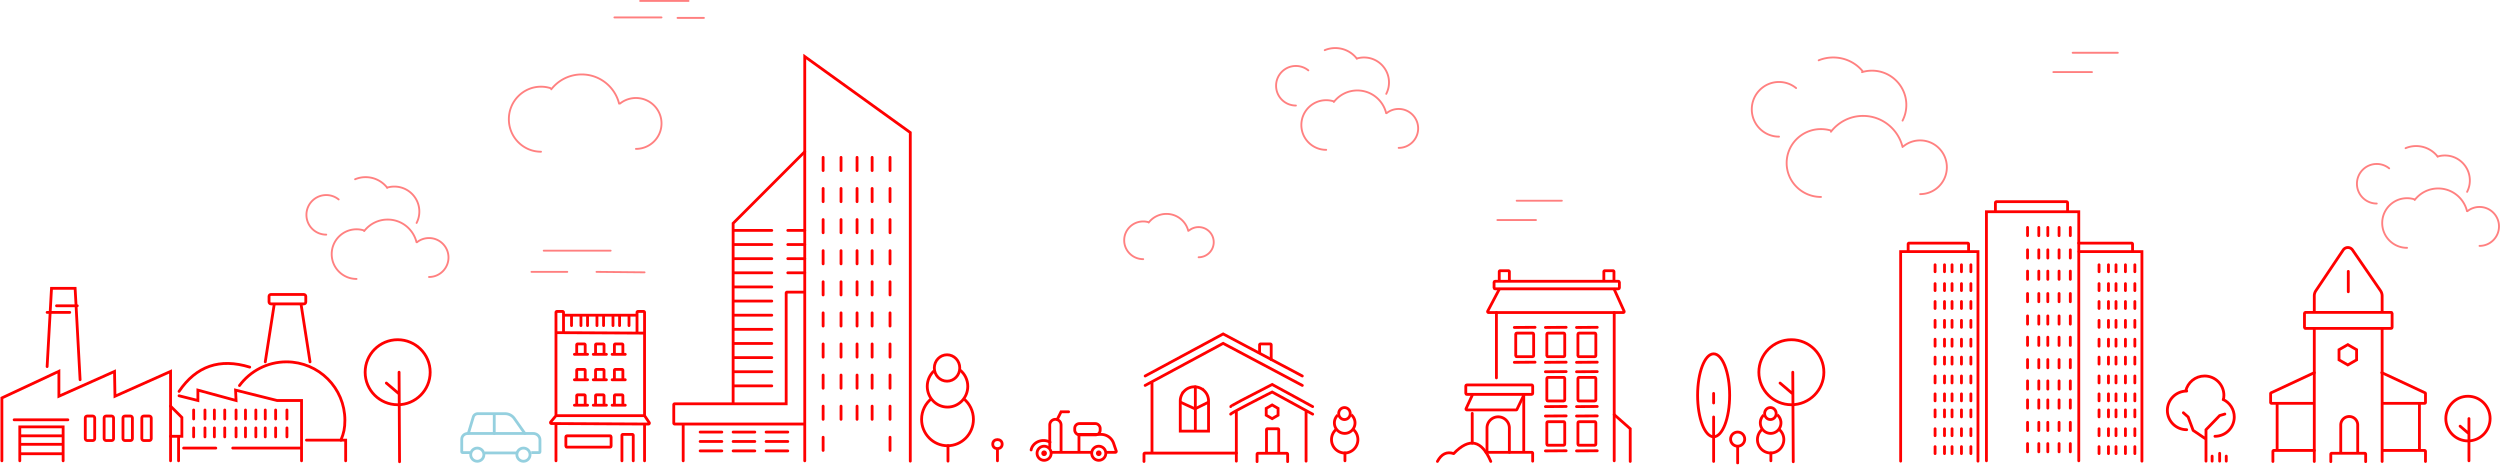 <svg width="2653" height="493" viewBox="0 0 2653 493" xmlns="http://www.w3.org/2000/svg">
    <defs>
        <filter color-interpolation-filters="auto" id="e11eo4k5da">
            <feColorMatrix in="SourceGraphic" values="0 0 0 0 0.584 0 0 0 0 0.816 0 0 0 0 0.875 0 0 0 1 0"/>
        </filter>
        <filter color-interpolation-filters="auto" id="xyequ0qrvb">
            <feColorMatrix in="SourceGraphic" values="0 0 0 0 0.584 0 0 0 0 0.816 0 0 0 0 0.875 0 0 0 1 0"/>
        </filter>
        <filter color-interpolation-filters="auto" id="4ooxq1kquc">
            <feColorMatrix in="SourceGraphic" values="0 0 0 0 0.929 0 0 0 0 0.459 0 0 0 0 0.475 0 0 0 1 0"/>
        </filter>
        <filter color-interpolation-filters="auto" id="oc7f2mrphd">
            <feColorMatrix in="SourceGraphic" values="0 0 0 0 0.584 0 0 0 0 0.816 0 0 0 0 0.875 0 0 0 1 0"/>
        </filter>
        <filter color-interpolation-filters="auto" id="3gq3mp153e">
            <feColorMatrix in="SourceGraphic" values="0 0 0 0 0.584 0 0 0 0 0.816 0 0 0 0 0.875 0 0 0 1 0"/>
        </filter>
        <filter color-interpolation-filters="auto" id="9oxdmifd9f">
            <feColorMatrix in="SourceGraphic" values="0 0 0 0 0.929 0 0 0 0 0.459 0 0 0 0 0.475 0 0 0 1 0"/>
        </filter>
        <filter color-interpolation-filters="auto" id="j2trxcphng">
            <feColorMatrix in="SourceGraphic" values="0 0 0 0 0.584 0 0 0 0 0.816 0 0 0 0 0.875 0 0 0 1 0"/>
        </filter>
        <filter color-interpolation-filters="auto" id="exmqsy1noh">
            <feColorMatrix in="SourceGraphic" values="0 0 0 0 0.584 0 0 0 0 0.816 0 0 0 0 0.875 0 0 0 1 0"/>
        </filter>
        <filter color-interpolation-filters="auto" id="x9puxtutsi">
            <feColorMatrix in="SourceGraphic" values="0 0 0 0 0.584 0 0 0 0 0.816 0 0 0 0 0.875 0 0 0 1 0"/>
        </filter>
        <filter color-interpolation-filters="auto" id="bezbiefukj">
            <feColorMatrix in="SourceGraphic" values="0 0 0 0 0.584 0 0 0 0 0.816 0 0 0 0 0.875 0 0 0 1 0"/>
        </filter>
        <filter color-interpolation-filters="auto" id="av3ph338zk">
            <feColorMatrix in="SourceGraphic" values="0 0 0 0 0.584 0 0 0 0 0.816 0 0 0 0 0.875 0 0 0 1 0"/>
        </filter>
        <filter color-interpolation-filters="auto" id="zckwjq3lql">
            <feColorMatrix in="SourceGraphic" values="0 0 0 0 0.584 0 0 0 0 0.816 0 0 0 0 0.875 0 0 0 1 0"/>
        </filter>
        <filter color-interpolation-filters="auto" id="u8t6tkocwm">
            <feColorMatrix in="SourceGraphic" values="0 0 0 0 0.929 0 0 0 0 0.459 0 0 0 0 0.475 0 0 0 1 0"/>
        </filter>
        <filter color-interpolation-filters="auto" id="fukda975dn">
            <feColorMatrix in="SourceGraphic" values="0 0 0 0 0.584 0 0 0 0 0.816 0 0 0 0 0.875 0 0 0 1 0"/>
        </filter>
        <filter color-interpolation-filters="auto" id="v77wc582zo">
            <feColorMatrix in="SourceGraphic" values="0 0 0 0 0.584 0 0 0 0 0.816 0 0 0 0 0.875 0 0 0 1 0"/>
        </filter>
        <filter color-interpolation-filters="auto" id="u1qa38eqyp">
            <feColorMatrix in="SourceGraphic" values="0 0 0 0 0.929 0 0 0 0 0.459 0 0 0 0 0.475 0 0 0 1 0"/>
        </filter>
        <filter color-interpolation-filters="auto" id="mb2dzdlekq">
            <feColorMatrix in="SourceGraphic" values="0 0 0 0 0.584 0 0 0 0 0.816 0 0 0 0 0.875 0 0 0 1 0"/>
        </filter>
        <filter color-interpolation-filters="auto" id="1tdlfcqdrr">
            <feColorMatrix in="SourceGraphic" values="0 0 0 0 0.584 0 0 0 0 0.816 0 0 0 0 0.875 0 0 0 1 0"/>
        </filter>
        <filter color-interpolation-filters="auto" id="whkxsynx3s">
            <feColorMatrix in="SourceGraphic" values="0 0 0 0 0.584 0 0 0 0 0.816 0 0 0 0 0.875 0 0 0 1 0"/>
        </filter>
        <filter color-interpolation-filters="auto" id="lg76fp03zt">
            <feColorMatrix in="SourceGraphic" values="0 0 0 0 0.584 0 0 0 0 0.816 0 0 0 0 0.875 0 0 0 1 0"/>
        </filter>
        <filter color-interpolation-filters="auto" id="w5hj1wc9fu">
            <feColorMatrix in="SourceGraphic" values="0 0 0 0 0.584 0 0 0 0 0.816 0 0 0 0 0.875 0 0 0 1 0"/>
        </filter>
        <filter color-interpolation-filters="auto" id="7f4pbuyjov">
            <feColorMatrix in="SourceGraphic" values="0 0 0 0 0.584 0 0 0 0 0.816 0 0 0 0 0.875 0 0 0 1 0"/>
        </filter>
        <filter color-interpolation-filters="auto" id="o0snzr4uuw">
            <feColorMatrix in="SourceGraphic" values="0 0 0 0 0.584 0 0 0 0 0.816 0 0 0 0 0.875 0 0 0 1 0"/>
        </filter>
        <filter color-interpolation-filters="auto" id="h9odp9vjcx">
            <feColorMatrix in="SourceGraphic" values="0 0 0 0 0.584 0 0 0 0 0.816 0 0 0 0 0.875 0 0 0 1 0"/>
        </filter>
        <filter color-interpolation-filters="auto" id="i58db850ny">
            <feColorMatrix in="SourceGraphic" values="0 0 0 0 0.584 0 0 0 0 0.816 0 0 0 0 0.875 0 0 0 1 0"/>
        </filter>
        <filter color-interpolation-filters="auto" id="meuf9m305z">
            <feColorMatrix in="SourceGraphic" values="0 0 0 0 0.584 0 0 0 0 0.816 0 0 0 0 0.875 0 0 0 1 0"/>
        </filter>
        <filter color-interpolation-filters="auto" id="4mdbmxdwiA">
            <feColorMatrix in="SourceGraphic" values="0 0 0 0 0.584 0 0 0 0 0.816 0 0 0 0 0.875 0 0 0 1 0"/>
        </filter>
        <filter color-interpolation-filters="auto" id="7d8vfe3wrB">
            <feColorMatrix in="SourceGraphic" values="0 0 0 0 0.584 0 0 0 0 0.816 0 0 0 0 0.875 0 0 0 1 0"/>
        </filter>
        <filter color-interpolation-filters="auto" id="3dqukhq3zC">
            <feColorMatrix in="SourceGraphic" values="0 0 0 0 0.584 0 0 0 0 0.816 0 0 0 0 0.875 0 0 0 1 0"/>
        </filter>
        <filter color-interpolation-filters="auto" id="f4vwqcm8pD">
            <feColorMatrix in="SourceGraphic" values="0 0 0 0 0.584 0 0 0 0 0.816 0 0 0 0 0.875 0 0 0 1 0"/>
        </filter>
        <filter color-interpolation-filters="auto" id="wc7vhlspcE">
            <feColorMatrix in="SourceGraphic" values="0 0 0 0 0.929 0 0 0 0 0.459 0 0 0 0 0.475 0 0 0 1 0"/>
        </filter>
    </defs>
    <g fill="none" fill-rule="evenodd">
        <g filter="url(#e11eo4k5da)" stroke-linecap="round" transform="translate(2 .5)">
            <g stroke="red" stroke-width="3">
                <path d="m179 430.5 12 12v20.015h-12M187.5 462.5v26"/>
            </g>
        </g>
        <g filter="url(#xyequ0qrvb)" transform="translate(2 .5)">
            <g transform="translate(188 310.5)" stroke="red" stroke-width="3">
                <path stroke-linecap="round" d="m0 109 20 5v-11l40.5 11-.5-11 44 11h26v64M4.86 164.5H39M56.977 164.5H130M15.5 124.099v9.523M27.5 124.099v9.523M37.5 124.099v9.523M48.5 124.099v9.523M60.5 124.099v9.523M70.5 124.099v9.523M81.5 124.099v9.523M91.5 124.099v9.523M102.5 124.099v9.523M114.5 124.099v9.523M15.5 143.099v9.523M27.5 143.099v9.523M37.5 143.099v9.523M48.5 143.099v9.523M60.5 143.099v9.523M70.5 143.099v9.523M81.5 143.099v9.523M91.5 143.099v9.523M102.5 143.099v9.523M114.5 143.099v9.523M135.22 156.071h41.595V178M0 104.34C18.263 77.4 43.263 68.815 75 78.59"/>
                <path d="M171.778 156.071C174.82 148.75 176 143.424 176 135c0-34.242-27.758-62-62-62-20.447 0-38.582 9.898-49.876 25.164M91.5 73l9.5-61M139 73l-9.5-61" stroke-linecap="round"/>
                <rect x="95.5" y="1.5" width="39" height="10" rx="2"/>
            </g>
        </g>
        <g filter="url(#4ooxq1kquc)" transform="translate(2 .5)">
            <g transform="translate(0 305.5)" stroke="red" stroke-width="3">
                <path stroke-linecap="round" d="M0 183v-66.7L60.5 88v26.5l59.036-26.344L120 114.5l59-26.344V183"/>
                <path stroke-linecap="round" d="M48 83.022 52.665 0h25.051L83 96.968M58 18.5h22M48 25.5h24M13 139.501h57"/>
                <rect x="88.5" y="135.5" width="10" height="26" rx="2"/>
                <rect x="108.5" y="135.5" width="10" height="26" rx="2"/>
                <rect x="128.5" y="135.5" width="10" height="26" rx="2"/>
                <rect x="148.5" y="135.5" width="10" height="26" rx="2"/>
                <path stroke-linecap="round" d="M19 183v-36h46v36"/>
                <path d="M19 156.5h46M19 165.501h46M19 175.501h46"/>
            </g>
        </g>
        <g filter="url(#oc7f2mrphd)" transform="translate(2 .5)">
            <g transform="translate(384 358.5)" stroke="red" stroke-width="3">
                <circle cx="36" cy="36" r="34.5"/>
                <path stroke-linecap="round" d="m37.5 36 .5 95M37.5 59 24 47.5"/>
            </g>
        </g>
        <g filter="url(#3gq3mp153e)" transform="translate(2 .5)">
            <g transform="translate(1863 358.5)" stroke="red" stroke-width="3">
                <circle cx="36" cy="36" r="34.5"/>
                <path stroke-linecap="round" d="m37.5 36 .5 95M37.5 59 24 47.5"/>
            </g>
        </g>
        <g filter="url(#9oxdmifd9f)" transform="translate(2 .5)">
            <g transform="translate(581.082 330)" stroke="red" stroke-width="3">
                <path stroke-linecap="round" d="M6.918 158.5v-39M100.918 158.5v-39M6.918 109.5v-87l94 .5v87.5M1.353 117.31l5.565-6.698h94l4.94 7.319a1 1 0 0 1-.833 1.559l-102.908-.54a1 1 0 0 1-.764-1.64zM6.918 22.5V1a1 1 0 0 1 1-1h6a1 1 0 0 1 1 1v21.5h0M92.918 22.5V1a1 1 0 0 1 1-1h6a1 1 0 0 1 1 1v21.5h0M14.918 4h78M23.418 4v11M33.418 4v11M40.418 4v11M50.418 4v11M57.418 4v11M67.418 4v11M74.418 4v11M84.418 4v11"/>
                <rect x="17.418" y="132" width="48" height="12" rx="1"/>
                <path d="M76.918 158.5v-27a1 1 0 0 1 1-1h10a1 1 0 0 1 1 1v27h0M28.918 45.5v-10a1 1 0 0 1 1-1h7a1 1 0 0 1 1 1v10h0M26.516 45.5h13.902M48.918 45.5v-10a1 1 0 0 1 1-1h7a1 1 0 0 1 1 1v10h0M46.516 45.5h13.902M68.918 45.5v-10a1 1 0 0 1 1-1h7a1 1 0 0 1 1 1v10h0M66.516 45.5h13.902M28.918 72.5v-10a1 1 0 0 1 1-1h7a1 1 0 0 1 1 1v10h0M26.516 72.5h13.902M48.918 72.5v-10a1 1 0 0 1 1-1h7a1 1 0 0 1 1 1v10h0M46.516 72.5h13.902M68.918 72.5v-10a1 1 0 0 1 1-1h7a1 1 0 0 1 1 1v10h0M66.516 72.5h13.902M28.918 99.5v-10a1 1 0 0 1 1-1h7a1 1 0 0 1 1 1v10h0M26.516 99.5h13.902M48.918 99.5v-10a1 1 0 0 1 1-1h7a1 1 0 0 1 1 1v10h0M46.516 99.5h13.902M68.918 99.5v-10a1 1 0 0 1 1-1h7a1 1 0 0 1 1 1v10h0M66.516 99.5h13.902" stroke-linecap="round"/>
            </g>
        </g>
        <g filter="url(#j2trxcphng)" stroke-linecap="round" transform="translate(2 .5)">
            <g stroke="red" stroke-width="3">
                <path d="M723 488.5v-39M852 488.5v-429l112 80.658V488.85M852 309.5h-18.71a1 1 0 0 0-1 1V428h0H714a1 1 0 0 0-1 1v19.5a1 1 0 0 0 1 1h137.684"/>
                <path d="m852 160.5-76 76v191M776 244h41M776 259h41M776 274h41M776 289h41M834 244h18M741 458h23M776 458h23M811 458h23M741 468h23M776 468h23M811 468h23M741 478h23M776 478h23M811 478h23M834 259h18M834 274h18M834 289h18M776 304h41M776 319h41M776 334h41M776 349h41M776 364h41M776 379h41M776 394h41M776 409h41M871.5 166.5v14M890.5 166.5v14M907.5 166.5v14M923.5 166.5v14M942.5 166.5v14M871.5 199.5v14M890.5 199.5v14M907.5 199.5v14M923.5 199.5v14M942.5 199.5v14"/>
                <g>
                    <path d="M871.5 232.5v14M890.5 232.5v14M907.5 232.5v14M923.5 232.5v14M942.5 232.5v14"/>
                </g>
                <g>
                    <path d="M871.5 265.5v14M890.5 265.5v14M907.5 265.5v14M923.5 265.5v14M942.5 265.5v14"/>
                </g>
                <g>
                    <path d="M871.5 298.5v14M890.5 298.5v14M907.5 298.5v14M923.5 298.5v14M942.5 298.5v14"/>
                </g>
                <g>
                    <path d="M871.5 331.5v14M890.5 331.5v14M907.5 331.5v14M923.5 331.5v14M942.5 331.5v14"/>
                </g>
                <g>
                    <path d="M871.5 364.5v14M890.5 364.5v14M907.5 364.5v14M923.5 364.5v14M942.5 364.5v14"/>
                </g>
                <g>
                    <path d="M871.5 397.5v14M890.5 397.5v14M907.5 397.5v14M923.5 397.5v14M942.5 397.5v14"/>
                </g>
                <g>
                    <path d="M871.5 430.5v14M890.5 430.5v14M907.5 430.5v14M923.5 430.5v14M942.5 430.5v14"/>
                </g>
                <g>
                    <path d="M871.5 463.5v14M942.5 463.5v14"/>
                </g>
            </g>
        </g>
        <g filter="url(#exmqsy1noh)" transform="translate(2 .5)">
            <g transform="translate(976 374.5)" stroke-width="3">
                <ellipse stroke="#FF0101" cx="27" cy="15.5" rx="13.5" ry="14"/>
                <path d="M13.209 18.563C8.786 22.593 6 28.463 6 35c0 12.15 9.626 22 21.5 22S49 47.15 49 35c0-6.95-3.15-13.148-8.068-17.18" stroke="#FF0101"/>
                <path d="M10.682 47.844C4.184 52.966 0 60.985 0 70c0 15.464 12.312 28 27.5 28S55 85.464 55 70c0-8.863-4.045-16.765-10.358-21.896" stroke="#FF0101"/>
                <path stroke="red" stroke-linecap="round" d="M28 98v16.351"/>
            </g>
        </g>
        <g filter="url(#x9puxtutsi)" transform="translate(2 .5)">
            <g transform="translate(1411 430.5)" stroke-width="3">
                <ellipse stroke="#FF0101" cx="13.745" cy="7.862" rx="6.136" ry="6.362"/>
                <path d="M6.724 9.416a11.226 11.226 0 0 0-3.67 8.336c0 6.163 4.901 11.159 10.946 11.159s10.945-4.996 10.945-11.159a11.22 11.22 0 0 0-4.107-8.713" stroke="#FF0101"/>
                <path d="M5.438 24.267A14.25 14.25 0 0 0 0 35.505c0 7.843 6.268 14.202 14 14.202s14-6.359 14-14.202c0-4.496-2.06-8.504-5.273-11.106" stroke="#FF0101"/>
                <path stroke="red" stroke-linecap="round" d="M14.255 49.707V58"/>
            </g>
        </g>
        <g filter="url(#bezbiefukj)" transform="translate(2 .5)">
            <g transform="translate(1863 430.5)" stroke-width="3">
                <ellipse stroke="#FF0101" cx="13.745" cy="7.862" rx="6.136" ry="6.362"/>
                <path d="M6.724 9.416a11.226 11.226 0 0 0-3.67 8.336c0 6.163 4.901 11.159 10.946 11.159s10.945-4.996 10.945-11.159a11.22 11.22 0 0 0-4.107-8.713" stroke="#FF0101"/>
                <path d="M5.438 24.267A14.25 14.25 0 0 0 0 35.505c0 7.843 6.268 14.202 14 14.202s14-6.359 14-14.202c0-4.496-2.06-8.504-5.273-11.106" stroke="#FF0101"/>
                <path stroke="red" stroke-linecap="round" d="M14.255 49.707V58"/>
            </g>
        </g>
        <g filter="url(#av3ph338zk)" transform="translate(1525.39 287.304)">
            <g transform="translate(309.61 169.696)" stroke="red" stroke-width="3">
                <circle cx="9" cy="9" r="7.5"/>
                <path stroke-linecap="round" d="M9 17v17.357"/>
            </g>
        </g>
        <g filter="url(#zckwjq3lql)" transform="translate(1525.39 287.304)">
            <g transform="translate(274.61 86.696)" stroke="red" stroke-width="3">
                <ellipse cx="18.5" cy="45.5" rx="17" ry="44"/>
                <path stroke-linecap="round" d="M18.5 68.5v47.153M18.5 43.5v10.153"/>
            </g>
        </g>
        <g filter="url(#u8t6tkocwm)" transform="translate(1525.39 287.304)">
            <g transform="translate(28.61)" stroke-width="3">
                <path d="M23 192.696h48.473a1 1 0 0 1 1 1v8.357h0M8.328 182.908v-31.54M63 192.172v-59.976" stroke="red" stroke-linecap="round"/>
                <rect stroke="red" x="1.5" y="121.196" width="71" height="10" rx="1"/>
                <rect stroke="red" x="31.5" y="11.196" width="133" height="8" rx="1"/>
                <path d="m8.328 132.196-6.502 14.08a1 1 0 0 0 .908 1.42h52.162a1 1 0 0 0 .9-.565L63 132.196h0M24 192.172V166.91c0-6.555 5.314-11.869 11.868-11.869 6.555 0 11.869 5.314 11.869 11.869v25.72h0" stroke="red" stroke-linecap="round"/>
                <path stroke="#FF0202" stroke-linecap="round" d="M34 113.696V44.35M159 201.696V44.35"/>
                <path d="M36.999 19.696 24.773 42.884a1 1 0 0 0 .885 1.466H168.59a1 1 0 0 0 .911-1.411L159 19.696h0M36.999 10.392V1a1 1 0 0 1 1-1h8.738a1 1 0 0 1 1 1v9.392h0M147.999 10.392V1a1 1 0 0 1 1-1h8.738a1 1 0 0 1 1 1v9.392h0" stroke="red" stroke-linecap="round"/>
                <rect stroke="red" x="54.5" y="66.196" width="19" height="25" rx="1"/>
                <path stroke="red" stroke-linecap="round" d="m53 60.196 22-.156M53 97.196l22-.156"/>
                <rect stroke="red" x="87.5" y="66.196" width="19" height="25" rx="1"/>
                <path stroke="red" stroke-linecap="round" d="m86 60.196 22-.156M86 97.196l22-.156"/>
                <rect stroke="red" x="120.5" y="66.196" width="19" height="25" rx="1"/>
                <path stroke="red" stroke-linecap="round" d="m119 60.196 22-.156M119 97.196l22-.156"/>
                <rect stroke="red" x="87.5" y="113.196" width="19" height="25" rx="1"/>
                <path stroke="red" stroke-linecap="round" d="m86 107.196 22-.156M86 144.196l22-.156"/>
                <rect stroke="red" x="120.5" y="113.196" width="19" height="25" rx="1"/>
                <path stroke="red" stroke-linecap="round" d="m119 107.196 22-.156M119 144.196l22-.156"/>
                <rect stroke="red" x="87.5" y="160.196" width="19" height="25" rx="1"/>
                <path stroke="red" stroke-linecap="round" d="m86 154.196 22-.156M86 191.196l22-.156"/>
                <rect stroke="red" x="120.5" y="160.196" width="19" height="25" rx="1"/>
                <path stroke="red" stroke-linecap="round" d="m119 154.196 22-.156M119 191.196l22-.156M159 152.696l17 15v34.653"/>
            </g>
        </g>
        <g filter="url(#fukda975dn)" stroke-linecap="round" transform="translate(1525.39 287.304)">
            <g stroke="red" stroke-width="3">
                <path d="M0 202.349c4.283-7.969 10.039-10.736 17.268-8.303M17.268 194.046c16.562-17.235 29.676-14.467 39.343 8.303"/>
            </g>
        </g>
        <g filter="url(#v77wc582zo)" transform="translate(2 .5)">
            <g transform="translate(1050 464.5)" stroke="red" stroke-width="3">
                <ellipse cx="6.5" cy="6.287" rx="5" ry="4.787"/>
                <path stroke-linecap="round" d="M6.5 11.875V24"/>
            </g>
        </g>
        <g filter="url(#u1qa38eqyp)" stroke-linecap="round" transform="translate(2 .5)">
            <g stroke="red" stroke-width="3">
                <path d="M2014.967 488.85V266.5h82.048v222.357M2022.936 265.5v-7a1 1 0 0 1 1-1h62.128a1 1 0 0 1 1 1v7h0M2051.5 280.5v7.344M2061.5 280.5v7.344M2069.5 280.5v7.344M2079.5 280.5v7.344M2089.5 280.5v7.344M2051.5 300.5v7.344M2061.5 300.5v7.344M2069.5 300.5v7.344M2079.5 300.5v7.344M2089.5 300.5v7.344M2051.5 319.5v7.344M2061.5 319.5v7.344M2069.5 319.5v7.344M2079.5 319.5v7.344M2089.5 319.5v7.344M2051.5 339.5v7.344M2061.5 339.5v7.344M2069.5 339.5v7.344M2079.5 339.5v7.344M2089.5 339.5v7.344M2051.5 359.5v7.344M2061.5 359.5v7.344M2069.5 359.5v7.344M2079.5 359.5v7.344M2089.5 359.5v7.344M2051.5 378.5v7.344M2061.5 378.5v7.344M2069.5 378.5v7.344M2079.5 378.5v7.344M2089.5 378.5v7.344M2051.5 398.5v7.344M2061.5 398.5v7.344M2069.5 398.5v7.344M2079.5 398.5v7.344M2089.5 398.5v7.344M2051.5 417.5v7.344M2061.5 417.5v7.344M2069.5 417.5v7.344M2079.5 417.5v7.344M2089.5 417.5v7.344M2051.5 434.5v7.344M2061.5 434.5v7.344M2069.5 434.5v7.344M2079.5 434.5v7.344M2089.5 434.5v7.344M2051.5 454.5v7.344M2061.5 454.5v7.344M2069.5 454.5v7.344M2079.5 454.5v7.344M2089.5 454.5v7.344M2051.5 473.5v7.344M2061.5 473.5v7.344M2069.5 473.5v7.344M2079.5 473.5v7.344M2089.5 473.5v7.344M2204.27 266.5h66.745v222.357M2203.953 257.5h56.11a1 1 0 0 1 1 1v7h0M2225.5 280.5v7.344M2235.5 280.5v7.344M2243.5 280.5v7.344M2253.5 280.5v7.344M2263.5 280.5v7.344M2225.5 300.5v7.344M2235.5 300.5v7.344M2243.5 300.5v7.344M2253.5 300.5v7.344M2263.5 300.5v7.344M2225.5 319.5v7.344M2235.5 319.5v7.344M2243.5 319.5v7.344M2253.5 319.5v7.344M2263.5 319.5v7.344M2225.5 339.5v7.344M2235.5 339.5v7.344M2243.5 339.5v7.344M2253.5 339.5v7.344M2263.5 339.5v7.344M2225.5 359.5v7.344M2235.5 359.5v7.344M2243.5 359.5v7.344M2253.5 359.5v7.344M2263.5 359.5v7.344M2225.5 378.5v7.344M2235.5 378.5v7.344M2243.5 378.5v7.344M2253.5 378.5v7.344M2263.5 378.5v7.344M2225.5 398.5v7.344M2235.5 398.5v7.344M2243.5 398.5v7.344M2253.5 398.5v7.344M2263.5 398.5v7.344M2225.5 417.5v7.344M2235.5 417.5v7.344M2243.5 417.5v7.344M2253.5 417.5v7.344M2263.5 417.5v7.344M2225.5 434.5v7.344M2235.5 434.5v7.344M2243.5 434.5v7.344M2253.5 434.5v7.344M2263.5 434.5v7.344M2225.5 454.5v7.344M2235.5 454.5v7.344M2243.5 454.5v7.344M2253.5 454.5v7.344M2263.5 454.5v7.344M2225.5 473.5v7.344M2235.5 473.5v7.344M2243.5 473.5v7.344M2253.5 473.5v7.344M2263.5 473.5v7.344"/>
                <path d="M2106 488.493V224.198h98V488.5M2115.519 223.01v-8.32c0-.657.532-1.19 1.19-1.19h74.215c.657 0 1.19.533 1.19 1.19v8.32h0M2149.636 240.839v8.729M2161.58 240.839v8.729M2171.135 240.839v8.729M2183.08 240.839v8.729M2195.024 240.839v8.729M2149.636 264.612v8.729M2161.58 264.612v8.729M2171.135 264.612v8.729M2183.08 264.612v8.729M2195.024 264.612v8.729M2149.636 287.196v8.729M2161.58 287.196v8.729M2171.135 287.196v8.729M2183.08 287.196v8.729M2195.024 287.196v8.729M2149.636 310.969v8.729M2161.58 310.969v8.729M2171.135 310.969v8.729M2183.08 310.969v8.729M2195.024 310.969v8.729M2149.636 334.741v8.73M2161.58 334.741v8.73M2171.135 334.741v8.73M2183.08 334.741v8.73M2195.024 334.741v8.73M2149.636 357.326v8.729M2161.58 357.326v8.729M2171.135 357.326v8.729M2183.08 357.326v8.729M2195.024 357.326v8.729M2149.636 381.098v8.73M2161.58 381.098v8.73M2171.135 381.098v8.73M2183.08 381.098v8.73M2195.024 381.098v8.73M2149.636 403.683v8.729M2161.58 403.683v8.729M2171.135 403.683v8.729M2183.08 403.683v8.729M2195.024 403.683v8.729M2149.636 423.889v8.73M2161.58 423.889v8.73M2171.135 423.889v8.73M2183.08 423.889v8.73M2195.024 423.889v8.73M2149.636 447.662v8.73M2161.58 447.662v8.73M2171.135 447.662v8.73M2183.08 447.662v8.73M2195.024 447.662v8.73M2149.636 470.246v8.73M2161.58 470.246v8.73M2171.135 470.246v8.73M2183.08 470.246v8.73M2195.024 470.246v8.73"/>
            </g>
        </g>
        <g filter="url(#mb2dzdlekq)" transform="translate(2 .5)">
            <g stroke="red" stroke-width="3">
                <path d="M2318.5 414.5c-11.322 0-20.5 9.178-20.5 20.5s9.178 20.5 20.5 20.5" stroke-linecap="round"/>
                <path d="M2357.208 424.661c.516-1.798.792-3.697.792-5.661 0-11.322-9.178-20.5-20.5-20.5-9.837 0-18.056 6.93-20.043 16.173"/>
                <path d="M2348.5 462.5c11.322 0 20.5-9.178 20.5-20.5 0-8.148-4.754-15.186-11.64-18.492" stroke-linecap="round"/>
                <path stroke-linecap="round" d="M2339 488.857V455.5l14.5-15 5.5-1.61M2314.992 437.5l5.067 4.5 5.292 14.209L2339 465.5M2345.5 488.857v-5.317M2360.5 488.857v-5.317M2353.5 488.857v-8.317"/>
            </g>
        </g>
        <g filter="url(#1tdlfcqdrr)" transform="translate(2 .5)">
            <g stroke="red" stroke-width="3">
                <path stroke-linecap="round" d="m1213.24 398.5 82.76-44.634 84 44.634"/>
                <path stroke-linecap="round" d="m1213.24 408.5 82.76-44.634 84 44.634M1334.67 373.5v-8a1 1 0 0 1 1-1H1346a1 1 0 0 1 1 1v15.598h0M1220.5 405.844V480M1212 489.191v-7.858a1 1 0 0 1 1-1h97"/>
                <path d="M1265.5 410c4.142 0 7.892 1.679 10.607 4.393A14.953 14.953 0 0 1 1280.5 425v32h-30v-32c0-4.142 1.679-7.892 4.393-10.607A14.953 14.953 0 0 1 1265.5 410z"/>
                <path stroke-linecap="round" d="M1266.5 456.392V410"/>
                <path d="m1250.278 426.135 16.222 7.365M1280.722 426.135l-14.222 7.06"/>
                <path d="M1304 431c0-.706 14.667-8.54 44-23.5l43 23.5" stroke-linecap="round"/>
                <path d="M1304 439c0-.706 14.667-8.54 44-23.5l43 23.5M1310 488.857V436.5M1384 488.857V436.5M1332 489.358V481.5a1 1 0 0 1 1-1h30.44a1 1 0 0 1 1 1v7.858h0M1342 479.5v-24a1 1 0 0 1 1-1h11a1 1 0 0 1 1 1v24h0" stroke-linecap="round"/>
                <path d="m1348 429.232 6.294 3.634v7.268l-6.294 3.634-6.294-3.634v-7.268l6.294-3.634z"/>
            </g>
        </g>
        <g filter="url(#whkxsynx3s)" transform="translate(2 .5)">
            <g transform="translate(2592 418.5)" stroke="red" stroke-width="3">
                <ellipse cx="25" cy="25.2" rx="23.5" ry="23.7"/>
                <path stroke-linecap="round" d="M26.042 25.2V70M26.042 41.3l-9.375-8.05"/>
            </g>
        </g>
        <g filter="url(#lg76fp03zt)" transform="translate(2 .5)">
            <g transform="translate(2407.585 257.5)" stroke="red" stroke-width="3">
                <path stroke-linecap="round" d="M46.337 231.691V91M118.337 231.691V91M63.855 231.858V224a1 1 0 0 1 1-1h35a1 1 0 0 1 1 1v7.858h0M74.415 222v-29a9 9 0 1 1 18 0v29h0"/>
                <path d="m81.915 107.732 9.325 5.384v10.768l-9.325 5.384-9.326-5.384v-10.768l9.326-5.384z"/>
                <rect x="35.915" y="73.5" width="93" height="17" rx="1"/>
                <path d="M46.337 72V56.045a10 10 0 0 1 1.697-5.573L76.991 7.334a6 6 0 0 1 9.927-.054l29.66 43.161a10 10 0 0 1 1.76 5.664V72h0M82.415 30v21.606M46.337 137.473.577 158.819a1 1 0 0 0-.577.906V169a1 1 0 0 0 1 1h44.415M46.337 220H3.415a1 1 0 0 0-1 1v10.691h0M6.915 171v49M118 137.473l45.76 21.346a1 1 0 0 1 .577.906V169a1 1 0 0 1-1 1h-44.414 0M119.415 220h43.922a1 1 0 0 1 1 1v10.691h0M157.914 171v49" stroke-linecap="round"/>
            </g>
        </g>
        <g filter="url(#w5hj1wc9fu)" opacity=".503" stroke-linecap="round" transform="translate(2 .5)">
            <g stroke="red" stroke-width="2">
                <path d="M677.311.5h51.378M650 18h50M717 18.5h28"/>
            </g>
        </g>
        <g filter="url(#7f4pbuyjov)" opacity=".503" stroke-linecap="round" transform="translate(2 .5)">
            <g stroke="red" stroke-width="2">
                <path d="M2197.5 55.5h47.917M2177 76h41"/>
            </g>
        </g>
        <g transform="translate(490 439)" stroke="#95D0DF" stroke-width="3">
            <path d="M58.672 41.65H24.328M8.766 41.3H.716C.32 41.3 0 40.997 0 40.623V27.09C0 23.727 2.883 21 6.44 21h69.405C79.797 21 83 24.03 83 27.767v12.856c0 .374-.32.677-.716.677H73.75"/>
            <circle cx="65.5" cy="43.5" r="7"/>
            <circle cx="16.5" cy="43.5" r="7"/>
            <path d="m7 21 5.228-17.436A5 5 0 0 1 17.018 0h28.954a12 12 0 0 1 9.807 5.085L67 21h0M34.5 21V1" stroke-linecap="round"/>
        </g>
        <g opacity=".503" stroke-linecap="round">
            <g filter="url(#o0snzr4uuw)" transform="translate(325.186 51)">
                <g stroke="#FF0202" stroke-width="2">
                    <path d="M34.197 160.664A20.912 20.912 0 0 0 21 156c-11.598 0-21 9.402-21 21s9.402 21 21 21M60.812 193.46a26.335 26.335 0 0 0-7.662-1.132c-14.545 0-26.336 11.79-26.336 26.336C26.814 233.209 38.605 245 53.15 245M130.093 242.934c11.408 0 20.656-9.247 20.656-20.655 0-11.408-9.248-20.656-20.656-20.656-4.862 0-9.33 1.68-12.86 4.49M85.653 148.126C80.344 141.353 72.088 137 62.814 137c-3.962 0-7.74.795-11.18 2.233"/>
                    <path d="M116.904 185.586a26.387 26.387 0 0 0 2.91-12.086c0-14.636-11.864-26.5-26.5-26.5a26.5 26.5 0 0 0-7.698 1.135M116.785 205.936C113.398 192.192 100.99 182 86.2 182c-10.121 0-19.128 4.774-24.89 12.192"/>
                </g>
            </g>
            <g filter="url(#h9odp9vjcx)" transform="translate(325.186 51)">
                <g stroke="#FF0202" stroke-width="2">
                    <path d="M2210.197 127.664A20.912 20.912 0 0 0 2197 123c-11.598 0-21 9.402-21 21s9.402 21 21 21M2236.812 160.46a26.335 26.335 0 0 0-7.662-1.132c-14.545 0-26.336 11.79-26.336 26.336 0 14.545 11.791 26.336 26.336 26.336M2306.093 209.934c11.408 0 20.656-9.247 20.656-20.655 0-11.408-9.248-20.656-20.656-20.656-4.862 0-9.33 1.68-12.86 4.49M2261.653 115.126c-5.309-6.773-13.565-11.126-22.839-11.126-3.962 0-7.74.795-11.18 2.233"/>
                    <path d="M2292.904 152.586a26.387 26.387 0 0 0 2.91-12.086c0-14.636-11.864-26.5-26.5-26.5a26.5 26.5 0 0 0-7.698 1.135M2292.785 172.936C2289.398 159.192 2276.99 149 2262.2 149c-10.121 0-19.128 4.774-24.89 12.192"/>
                </g>
            </g>
            <g filter="url(#i58db850ny)" transform="translate(325.186 51)">
                <g stroke="#FF0202" stroke-width="2">
                    <path d="M1063.197 23.664A20.912 20.912 0 0 0 1050 19c-11.598 0-21 9.402-21 21s9.402 21 21 21M1089.812 56.46a26.335 26.335 0 0 0-7.662-1.132c-14.545 0-26.336 11.79-26.336 26.336 0 14.545 11.791 26.336 26.336 26.336M1159.093 105.934c11.408 0 20.656-9.247 20.656-20.655 0-11.408-9.248-20.656-20.656-20.656-4.862 0-9.33 1.68-12.86 4.49M1114.653 11.126C1109.344 4.353 1101.088 0 1091.814 0c-3.962 0-7.74.795-11.18 2.233"/>
                    <path d="M1145.904 48.586a26.387 26.387 0 0 0 2.91-12.086c0-14.636-11.864-26.5-26.5-26.5a26.5 26.5 0 0 0-7.698 1.135M1145.785 68.936C1142.398 55.192 1129.99 45 1115.2 45c-10.121 0-19.128 4.774-24.89 12.192"/>
                </g>
            </g>
            <g filter="url(#meuf9m305z)" transform="translate(325.186 51)">
                <g stroke="#FF0202" stroke-width="2">
                    <path d="M258.814 42.483A33.702 33.702 0 0 0 248.898 41c-18.824 0-34.084 15.446-34.084 34.5 0 19.054 15.26 34.5 34.084 34.5M349.696 107c14.977 0 27.118-12.088 27.118-27s-12.14-27-27.118-27a27.077 27.077 0 0 0-16.882 5.869M331.814 59c-4.396-17.8-20.501-31-39.695-31-13.136 0-24.825 6.183-32.305 15.79"/>
                </g>
            </g>
            <g filter="url(#4mdbmxdwiA)" transform="translate(325.186 51)">
                <g stroke="#FF0202" stroke-width="2">
                    <path d="M893.814 184.86a20.27 20.27 0 0 0-5.86-.86c-11.123 0-20.14 8.954-20.14 20s9.017 20 20.14 20M946.79 222c8.85 0 16.024-7.163 16.024-16s-7.174-16-16.024-16c-3.771 0-7.239 1.3-9.976 3.478M935.814 194c-2.564-10.335-11.959-18-23.156-18a23.864 23.864 0 0 0-18.844 9.169"/>
                </g>
            </g>
            <g filter="url(#7d8vfe3wrB)" transform="translate(325.186 51)">
                <g stroke="red" stroke-width="2">
                    <path d="M251.814 215h71M238.814 237.5h38M307.814 237.5l51 .5"/>
                </g>
            </g>
            <g filter="url(#3dqukhq3zC)" transform="translate(325.186 51)">
                <g stroke="red" stroke-width="2">
                    <path d="M1284.314 162h47.917M1263.814 182.5h41"/>
                </g>
            </g>
            <g filter="url(#f4vwqcm8pD)" transform="translate(325.186 51)">
                <g stroke="#FF0202" stroke-width="2">
                    <path d="M1580.814 42.44a28.657 28.657 0 0 0-18.138-6.44c-15.94 0-28.862 12.984-28.862 29s12.922 29 28.862 29M1617.814 87.547A36.788 36.788 0 0 0 1607.222 86c-20.107 0-36.408 16.118-36.408 36s16.3 36 36.408 36M1712.464 155c15.657 0 28.35-12.76 28.35-28.5s-12.693-28.5-28.35-28.5a28.138 28.138 0 0 0-17.65 6.195M1651.814 25c-7.334-9.132-18.742-15-31.554-15a40.803 40.803 0 0 0-15.446 3.011M1693.814 77c2.557-4.978 4-10.62 4-16.6 0-20.104-16.306-36.4-36.42-36.4-3.68 0-7.232.545-10.58 1.56M1693.814 105c-4.64-18.948-21.64-33-41.9-33-13.866 0-26.205 6.581-34.1 16.81"/>
                </g>
            </g>
        </g>
        <g filter="url(#wc7vhlspcE)" transform="translate(2 .5)">
            <g transform="translate(1092.226 436.5)" stroke="red" stroke-width="3">
                <circle cx="13.774" cy="44" r="7.5"/>
                <path d="M20 32.195a14.295 14.295 0 0 0-6.843-1.716c-6.564 0-12.023 4.312-13.157 10" stroke-linecap="round"/>
                <circle cx="13.774" cy="44" r="1.5"/>
                <circle cx="71.774" cy="44" r="7.5"/>
                <circle cx="71.774" cy="44" r="1.5"/>
                <path stroke-linecap="round" d="M21.774 43h42M79.774 43h9.605a1 1 0 0 0 .947-1.32l-2.769-8.18A13.985 13.985 0 0 0 74.311 24H50.774h0v19M19.774 38.251V14a6 6 0 1 1 12 0v29h0"/>
                <rect x="46.274" y="12.5" width="27" height="12" rx="5"/>
                <path stroke-linecap="round" d="m27.774 8 4-8h8"/>
            </g>
        </g>
    </g>
</svg>
